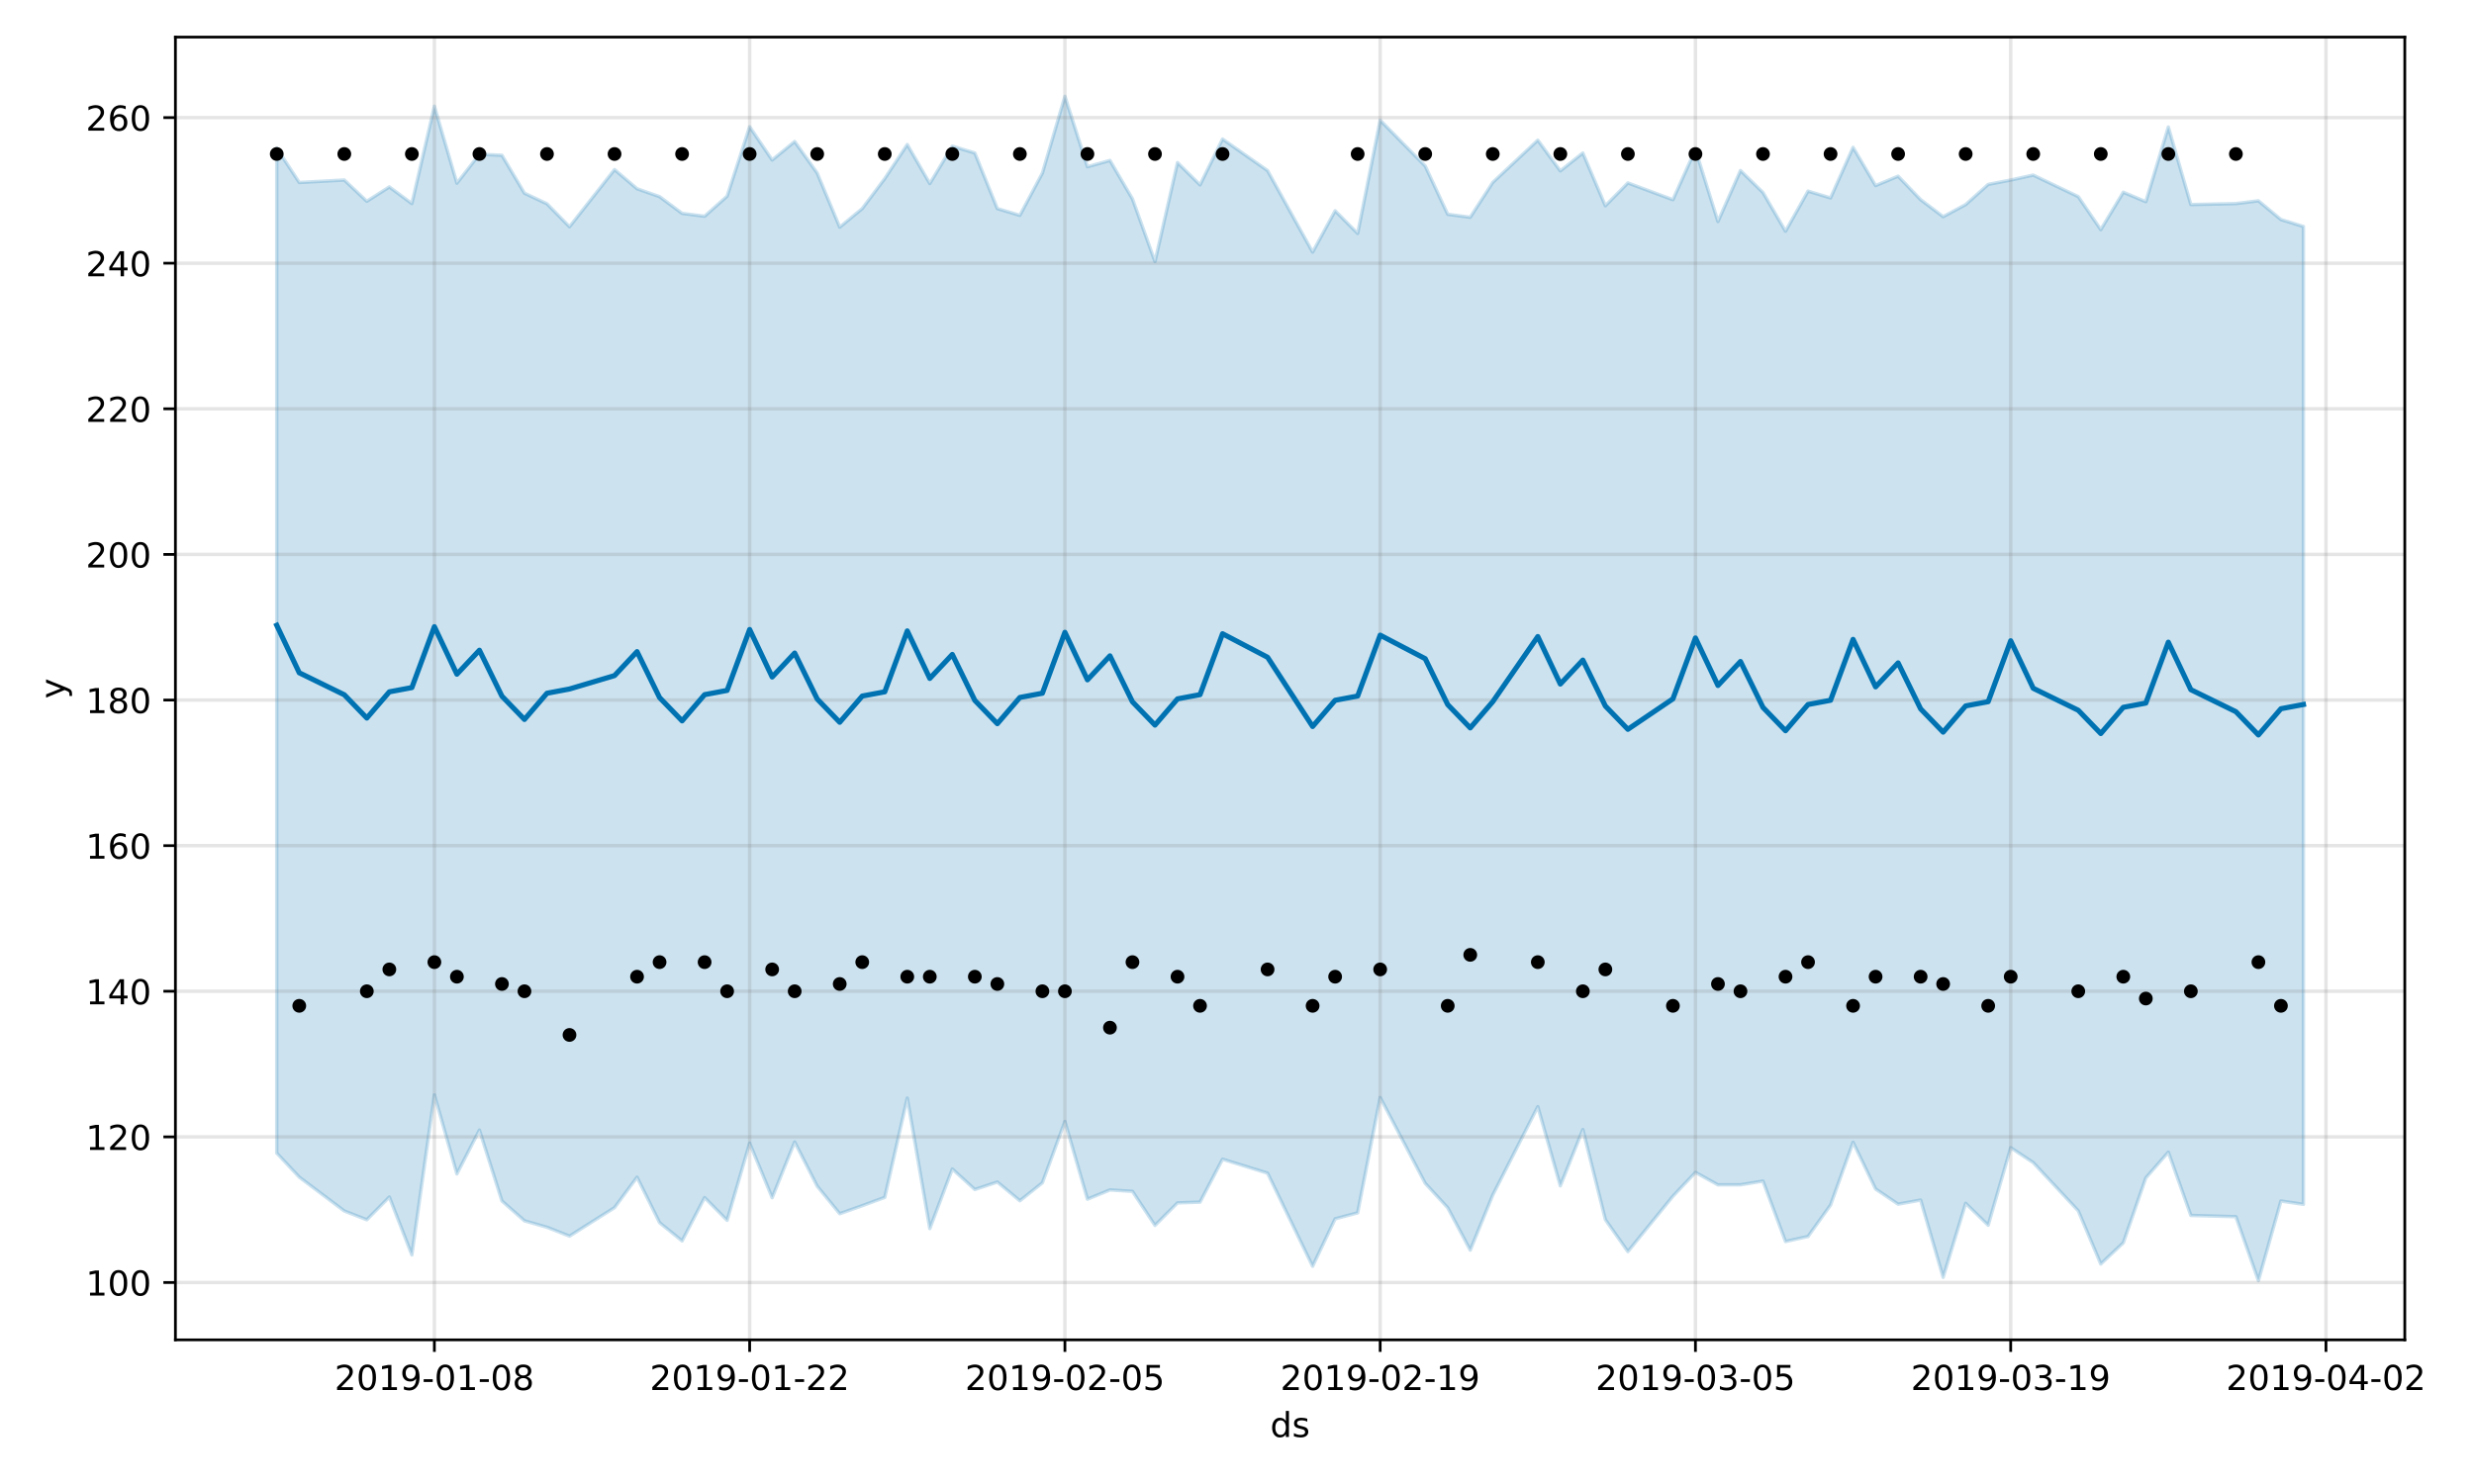 <?xml version="1.0" encoding="utf-8" standalone="no"?>
<!DOCTYPE svg PUBLIC "-//W3C//DTD SVG 1.1//EN"
  "http://www.w3.org/Graphics/SVG/1.1/DTD/svg11.dtd">
<!-- Created with matplotlib (https://matplotlib.org/) -->
<svg height="432pt" version="1.1" viewBox="0 0 720 432" width="720pt" xmlns="http://www.w3.org/2000/svg" xmlns:xlink="http://www.w3.org/1999/xlink">
 <defs>
  <style type="text/css">
*{stroke-linecap:butt;stroke-linejoin:round;}
  </style>
 </defs>
 <g id="figure_1">
  <g id="patch_1">
   <path d="M 0 432 
L 720 432 
L 720 0 
L 0 0 
z
" style="fill:#ffffff;"/>
  </g>
  <g id="axes_1">
   <g id="patch_2">
    <path d="M 51.05 390.04 
L 699.857 390.04 
L 699.857 10.8 
L 51.05 10.8 
z
" style="fill:#ffffff;"/>
   </g>
   <g id="PolyCollection_1">
    <defs>
     <path d="M 80.541 -388.878 
L 80.541 -96.322 
L 87.095 -89.331 
L 100.202 -79.473 
L 106.756 -76.918 
L 113.309 -83.543 
L 119.863 -66.688 
L 126.417 -113.286 
L 132.97 -90.269 
L 139.524 -103.027 
L 146.077 -82.393 
L 152.631 -76.618 
L 159.185 -74.739 
L 165.738 -72.159 
L 178.845 -80.445 
L 185.399 -89.303 
L 191.953 -76.076 
L 198.506 -70.752 
L 205.06 -83.37 
L 211.613 -76.75 
L 218.167 -99.234 
L 224.721 -83.336 
L 231.274 -99.56 
L 237.828 -86.704 
L 244.381 -78.682 
L 250.935 -81.015 
L 257.489 -83.436 
L 264.042 -112.342 
L 270.596 -74.347 
L 277.15 -91.692 
L 283.703 -85.731 
L 290.257 -87.9 
L 296.81 -82.456 
L 303.364 -87.675 
L 309.918 -105.528 
L 316.471 -82.914 
L 323.025 -85.605 
L 329.578 -85.188 
L 336.132 -75.276 
L 342.686 -81.832 
L 349.239 -82.047 
L 355.793 -94.547 
L 368.9 -90.488 
L 382.007 -63.378 
L 388.561 -77.192 
L 395.114 -78.934 
L 401.668 -112.515 
L 414.775 -87.531 
L 421.329 -80.41 
L 427.883 -68.074 
L 434.436 -84.109 
L 447.543 -109.842 
L 454.097 -86.791 
L 460.651 -103.193 
L 467.204 -76.959 
L 473.758 -67.648 
L 486.865 -83.77 
L 493.419 -90.708 
L 499.972 -87.081 
L 506.526 -87.1 
L 513.079 -88.173 
L 519.633 -70.59 
L 526.187 -72.052 
L 532.74 -81.208 
L 539.294 -99.464 
L 545.847 -85.882 
L 552.401 -81.46 
L 558.955 -82.652 
L 565.508 -60.174 
L 572.062 -81.711 
L 578.616 -75.323 
L 585.169 -97.9 
L 591.723 -93.566 
L 604.83 -79.521 
L 611.384 -64.045 
L 617.937 -70.212 
L 624.491 -89.098 
L 631.044 -96.607 
L 637.598 -78.17 
L 650.705 -77.812 
L 657.259 -59.198 
L 663.812 -82.371 
L 670.366 -81.407 
L 670.366 -366.067 
L 670.366 -366.067 
L 663.812 -368.09 
L 657.259 -373.546 
L 650.705 -372.738 
L 637.598 -372.454 
L 631.044 -395.025 
L 624.491 -373.287 
L 617.937 -376.043 
L 611.384 -365.146 
L 604.83 -374.765 
L 591.723 -381.035 
L 585.169 -379.592 
L 578.616 -378.319 
L 572.062 -372.449 
L 565.508 -368.925 
L 558.955 -373.892 
L 552.401 -380.718 
L 545.847 -377.972 
L 539.294 -389.103 
L 532.74 -374.386 
L 526.187 -376.364 
L 519.633 -364.695 
L 513.079 -375.957 
L 506.526 -382.362 
L 499.972 -367.513 
L 493.419 -388.47 
L 486.865 -373.864 
L 473.758 -378.751 
L 467.204 -372.103 
L 460.651 -387.468 
L 454.097 -382.245 
L 447.543 -391.194 
L 434.436 -378.895 
L 427.883 -368.754 
L 421.329 -369.622 
L 414.775 -383.675 
L 401.668 -397.008 
L 395.114 -364.052 
L 388.561 -370.646 
L 382.007 -358.611 
L 368.9 -382.338 
L 355.793 -391.522 
L 349.239 -378.169 
L 342.686 -384.671 
L 336.132 -355.858 
L 329.578 -374.101 
L 323.025 -385.294 
L 316.471 -383.453 
L 309.918 -403.962 
L 303.364 -381.627 
L 296.81 -369.321 
L 290.257 -371.284 
L 283.703 -387.467 
L 277.15 -389.454 
L 270.596 -378.561 
L 264.042 -389.926 
L 257.489 -380.017 
L 250.935 -371.285 
L 244.381 -365.879 
L 237.828 -381.617 
L 231.274 -390.798 
L 224.721 -385.42 
L 218.167 -395.101 
L 211.613 -374.895 
L 205.06 -369.048 
L 198.506 -369.887 
L 191.953 -374.761 
L 185.399 -377.06 
L 178.845 -382.631 
L 165.738 -365.993 
L 159.185 -372.682 
L 152.631 -375.766 
L 146.077 -386.804 
L 139.524 -387.08 
L 132.97 -378.671 
L 126.417 -401.083 
L 119.863 -372.743 
L 113.309 -377.592 
L 106.756 -373.41 
L 100.202 -379.601 
L 87.095 -378.876 
L 80.541 -388.878 
z
" id="m1034379e64" style="stroke:#0072b2;stroke-opacity:0.2;"/>
    </defs>
    <g clip-path="url(#p5265540b65)">
     <use style="fill:#0072b2;fill-opacity:0.2;stroke:#0072b2;stroke-opacity:0.2;" x="0" xlink:href="#m1034379e64" y="432"/>
    </g>
   </g>
   <g id="matplotlib.axis_1">
    <g id="xtick_1">
     <g id="line2d_1">
      <path clip-path="url(#p5265540b65)" d="M 126.417 390.04 
L 126.417 10.8 
" style="fill:none;stroke:#808080;stroke-linecap:square;stroke-opacity:0.2;"/>
     </g>
     <g id="line2d_2">
      <defs>
       <path d="M 0 0 
L 0 3.5 
" id="m1442d6a4f1" style="stroke:#000000;stroke-width:0.8;"/>
      </defs>
      <g>
       <use style="stroke:#000000;stroke-width:0.8;" x="126.417" xlink:href="#m1442d6a4f1" y="390.04"/>
      </g>
     </g>
     <g id="text_1">
      <!-- 2019-01-08 -->
      <defs>
       <path d="M 19.188 8.297 
L 53.609 8.297 
L 53.609 0 
L 7.328 0 
L 7.328 8.297 
Q 12.938 14.109 22.625 23.891 
Q 32.328 33.688 34.812 36.531 
Q 39.547 41.844 41.422 45.531 
Q 43.312 49.219 43.312 52.781 
Q 43.312 58.594 39.234 62.25 
Q 35.156 65.922 28.609 65.922 
Q 23.969 65.922 18.812 64.312 
Q 13.672 62.703 7.812 59.422 
L 7.812 69.391 
Q 13.766 71.781 18.938 73 
Q 24.125 74.219 28.422 74.219 
Q 39.75 74.219 46.484 68.547 
Q 53.219 62.891 53.219 53.422 
Q 53.219 48.922 51.531 44.891 
Q 49.859 40.875 45.406 35.406 
Q 44.188 33.984 37.641 27.219 
Q 31.109 20.453 19.188 8.297 
z
" id="DejaVuSans-50"/>
       <path d="M 31.781 66.406 
Q 24.172 66.406 20.328 58.906 
Q 16.5 51.422 16.5 36.375 
Q 16.5 21.391 20.328 13.891 
Q 24.172 6.391 31.781 6.391 
Q 39.453 6.391 43.281 13.891 
Q 47.125 21.391 47.125 36.375 
Q 47.125 51.422 43.281 58.906 
Q 39.453 66.406 31.781 66.406 
z
M 31.781 74.219 
Q 44.047 74.219 50.516 64.516 
Q 56.984 54.828 56.984 36.375 
Q 56.984 17.969 50.516 8.266 
Q 44.047 -1.422 31.781 -1.422 
Q 19.531 -1.422 13.062 8.266 
Q 6.594 17.969 6.594 36.375 
Q 6.594 54.828 13.062 64.516 
Q 19.531 74.219 31.781 74.219 
z
" id="DejaVuSans-48"/>
       <path d="M 12.406 8.297 
L 28.516 8.297 
L 28.516 63.922 
L 10.984 60.406 
L 10.984 69.391 
L 28.422 72.906 
L 38.281 72.906 
L 38.281 8.297 
L 54.391 8.297 
L 54.391 0 
L 12.406 0 
z
" id="DejaVuSans-49"/>
       <path d="M 10.984 1.516 
L 10.984 10.5 
Q 14.703 8.734 18.5 7.812 
Q 22.312 6.891 25.984 6.891 
Q 35.75 6.891 40.891 13.453 
Q 46.047 20.016 46.781 33.406 
Q 43.953 29.203 39.594 26.953 
Q 35.25 24.703 29.984 24.703 
Q 19.047 24.703 12.672 31.312 
Q 6.297 37.938 6.297 49.422 
Q 6.297 60.641 12.938 67.422 
Q 19.578 74.219 30.609 74.219 
Q 43.266 74.219 49.922 64.516 
Q 56.594 54.828 56.594 36.375 
Q 56.594 19.141 48.406 8.859 
Q 40.234 -1.422 26.422 -1.422 
Q 22.703 -1.422 18.891 -0.688 
Q 15.094 0.047 10.984 1.516 
z
M 30.609 32.422 
Q 37.25 32.422 41.125 36.953 
Q 45.016 41.5 45.016 49.422 
Q 45.016 57.281 41.125 61.844 
Q 37.25 66.406 30.609 66.406 
Q 23.969 66.406 20.094 61.844 
Q 16.219 57.281 16.219 49.422 
Q 16.219 41.5 20.094 36.953 
Q 23.969 32.422 30.609 32.422 
z
" id="DejaVuSans-57"/>
       <path d="M 4.891 31.391 
L 31.203 31.391 
L 31.203 23.391 
L 4.891 23.391 
z
" id="DejaVuSans-45"/>
       <path d="M 31.781 34.625 
Q 24.75 34.625 20.719 30.859 
Q 16.703 27.094 16.703 20.516 
Q 16.703 13.922 20.719 10.156 
Q 24.75 6.391 31.781 6.391 
Q 38.812 6.391 42.859 10.172 
Q 46.922 13.969 46.922 20.516 
Q 46.922 27.094 42.891 30.859 
Q 38.875 34.625 31.781 34.625 
z
M 21.922 38.812 
Q 15.578 40.375 12.031 44.719 
Q 8.5 49.078 8.5 55.328 
Q 8.5 64.062 14.719 69.141 
Q 20.953 74.219 31.781 74.219 
Q 42.672 74.219 48.875 69.141 
Q 55.078 64.062 55.078 55.328 
Q 55.078 49.078 51.531 44.719 
Q 48 40.375 41.703 38.812 
Q 48.828 37.156 52.797 32.312 
Q 56.781 27.484 56.781 20.516 
Q 56.781 9.906 50.312 4.234 
Q 43.844 -1.422 31.781 -1.422 
Q 19.734 -1.422 13.25 4.234 
Q 6.781 9.906 6.781 20.516 
Q 6.781 27.484 10.781 32.312 
Q 14.797 37.156 21.922 38.812 
z
M 18.312 54.391 
Q 18.312 48.734 21.844 45.562 
Q 25.391 42.391 31.781 42.391 
Q 38.141 42.391 41.719 45.562 
Q 45.312 48.734 45.312 54.391 
Q 45.312 60.062 41.719 63.234 
Q 38.141 66.406 31.781 66.406 
Q 25.391 66.406 21.844 63.234 
Q 18.312 60.062 18.312 54.391 
z
" id="DejaVuSans-56"/>
      </defs>
      <g transform="translate(97.359 404.638)scale(0.1 -0.1)">
       <use xlink:href="#DejaVuSans-50"/>
       <use x="63.623" xlink:href="#DejaVuSans-48"/>
       <use x="127.246" xlink:href="#DejaVuSans-49"/>
       <use x="190.869" xlink:href="#DejaVuSans-57"/>
       <use x="254.492" xlink:href="#DejaVuSans-45"/>
       <use x="290.576" xlink:href="#DejaVuSans-48"/>
       <use x="354.199" xlink:href="#DejaVuSans-49"/>
       <use x="417.822" xlink:href="#DejaVuSans-45"/>
       <use x="453.906" xlink:href="#DejaVuSans-48"/>
       <use x="517.529" xlink:href="#DejaVuSans-56"/>
      </g>
     </g>
    </g>
    <g id="xtick_2">
     <g id="line2d_3">
      <path clip-path="url(#p5265540b65)" d="M 218.167 390.04 
L 218.167 10.8 
" style="fill:none;stroke:#808080;stroke-linecap:square;stroke-opacity:0.2;"/>
     </g>
     <g id="line2d_4">
      <g>
       <use style="stroke:#000000;stroke-width:0.8;" x="218.167" xlink:href="#m1442d6a4f1" y="390.04"/>
      </g>
     </g>
     <g id="text_2">
      <!-- 2019-01-22 -->
      <g transform="translate(189.109 404.638)scale(0.1 -0.1)">
       <use xlink:href="#DejaVuSans-50"/>
       <use x="63.623" xlink:href="#DejaVuSans-48"/>
       <use x="127.246" xlink:href="#DejaVuSans-49"/>
       <use x="190.869" xlink:href="#DejaVuSans-57"/>
       <use x="254.492" xlink:href="#DejaVuSans-45"/>
       <use x="290.576" xlink:href="#DejaVuSans-48"/>
       <use x="354.199" xlink:href="#DejaVuSans-49"/>
       <use x="417.822" xlink:href="#DejaVuSans-45"/>
       <use x="453.906" xlink:href="#DejaVuSans-50"/>
       <use x="517.529" xlink:href="#DejaVuSans-50"/>
      </g>
     </g>
    </g>
    <g id="xtick_3">
     <g id="line2d_5">
      <path clip-path="url(#p5265540b65)" d="M 309.918 390.04 
L 309.918 10.8 
" style="fill:none;stroke:#808080;stroke-linecap:square;stroke-opacity:0.2;"/>
     </g>
     <g id="line2d_6">
      <g>
       <use style="stroke:#000000;stroke-width:0.8;" x="309.918" xlink:href="#m1442d6a4f1" y="390.04"/>
      </g>
     </g>
     <g id="text_3">
      <!-- 2019-02-05 -->
      <defs>
       <path d="M 10.797 72.906 
L 49.516 72.906 
L 49.516 64.594 
L 19.828 64.594 
L 19.828 46.734 
Q 21.969 47.469 24.109 47.828 
Q 26.266 48.188 28.422 48.188 
Q 40.625 48.188 47.75 41.5 
Q 54.891 34.812 54.891 23.391 
Q 54.891 11.625 47.562 5.094 
Q 40.234 -1.422 26.906 -1.422 
Q 22.312 -1.422 17.547 -0.641 
Q 12.797 0.141 7.719 1.703 
L 7.719 11.625 
Q 12.109 9.234 16.797 8.062 
Q 21.484 6.891 26.703 6.891 
Q 35.156 6.891 40.078 11.328 
Q 45.016 15.766 45.016 23.391 
Q 45.016 31 40.078 35.438 
Q 35.156 39.891 26.703 39.891 
Q 22.75 39.891 18.812 39.016 
Q 14.891 38.141 10.797 36.281 
z
" id="DejaVuSans-53"/>
      </defs>
      <g transform="translate(280.86 404.638)scale(0.1 -0.1)">
       <use xlink:href="#DejaVuSans-50"/>
       <use x="63.623" xlink:href="#DejaVuSans-48"/>
       <use x="127.246" xlink:href="#DejaVuSans-49"/>
       <use x="190.869" xlink:href="#DejaVuSans-57"/>
       <use x="254.492" xlink:href="#DejaVuSans-45"/>
       <use x="290.576" xlink:href="#DejaVuSans-48"/>
       <use x="354.199" xlink:href="#DejaVuSans-50"/>
       <use x="417.822" xlink:href="#DejaVuSans-45"/>
       <use x="453.906" xlink:href="#DejaVuSans-48"/>
       <use x="517.529" xlink:href="#DejaVuSans-53"/>
      </g>
     </g>
    </g>
    <g id="xtick_4">
     <g id="line2d_7">
      <path clip-path="url(#p5265540b65)" d="M 401.668 390.04 
L 401.668 10.8 
" style="fill:none;stroke:#808080;stroke-linecap:square;stroke-opacity:0.2;"/>
     </g>
     <g id="line2d_8">
      <g>
       <use style="stroke:#000000;stroke-width:0.8;" x="401.668" xlink:href="#m1442d6a4f1" y="390.04"/>
      </g>
     </g>
     <g id="text_4">
      <!-- 2019-02-19 -->
      <g transform="translate(372.61 404.638)scale(0.1 -0.1)">
       <use xlink:href="#DejaVuSans-50"/>
       <use x="63.623" xlink:href="#DejaVuSans-48"/>
       <use x="127.246" xlink:href="#DejaVuSans-49"/>
       <use x="190.869" xlink:href="#DejaVuSans-57"/>
       <use x="254.492" xlink:href="#DejaVuSans-45"/>
       <use x="290.576" xlink:href="#DejaVuSans-48"/>
       <use x="354.199" xlink:href="#DejaVuSans-50"/>
       <use x="417.822" xlink:href="#DejaVuSans-45"/>
       <use x="453.906" xlink:href="#DejaVuSans-49"/>
       <use x="517.529" xlink:href="#DejaVuSans-57"/>
      </g>
     </g>
    </g>
    <g id="xtick_5">
     <g id="line2d_9">
      <path clip-path="url(#p5265540b65)" d="M 493.419 390.04 
L 493.419 10.8 
" style="fill:none;stroke:#808080;stroke-linecap:square;stroke-opacity:0.2;"/>
     </g>
     <g id="line2d_10">
      <g>
       <use style="stroke:#000000;stroke-width:0.8;" x="493.419" xlink:href="#m1442d6a4f1" y="390.04"/>
      </g>
     </g>
     <g id="text_5">
      <!-- 2019-03-05 -->
      <defs>
       <path d="M 40.578 39.312 
Q 47.656 37.797 51.625 33 
Q 55.609 28.219 55.609 21.188 
Q 55.609 10.406 48.188 4.484 
Q 40.766 -1.422 27.094 -1.422 
Q 22.516 -1.422 17.656 -0.516 
Q 12.797 0.391 7.625 2.203 
L 7.625 11.719 
Q 11.719 9.328 16.594 8.109 
Q 21.484 6.891 26.812 6.891 
Q 36.078 6.891 40.938 10.547 
Q 45.797 14.203 45.797 21.188 
Q 45.797 27.641 41.281 31.266 
Q 36.766 34.906 28.719 34.906 
L 20.219 34.906 
L 20.219 43.016 
L 29.109 43.016 
Q 36.375 43.016 40.234 45.922 
Q 44.094 48.828 44.094 54.297 
Q 44.094 59.906 40.109 62.906 
Q 36.141 65.922 28.719 65.922 
Q 24.656 65.922 20.016 65.031 
Q 15.375 64.156 9.812 62.312 
L 9.812 71.094 
Q 15.438 72.656 20.344 73.438 
Q 25.25 74.219 29.594 74.219 
Q 40.828 74.219 47.359 69.109 
Q 53.906 64.016 53.906 55.328 
Q 53.906 49.266 50.438 45.094 
Q 46.969 40.922 40.578 39.312 
z
" id="DejaVuSans-51"/>
      </defs>
      <g transform="translate(464.361 404.638)scale(0.1 -0.1)">
       <use xlink:href="#DejaVuSans-50"/>
       <use x="63.623" xlink:href="#DejaVuSans-48"/>
       <use x="127.246" xlink:href="#DejaVuSans-49"/>
       <use x="190.869" xlink:href="#DejaVuSans-57"/>
       <use x="254.492" xlink:href="#DejaVuSans-45"/>
       <use x="290.576" xlink:href="#DejaVuSans-48"/>
       <use x="354.199" xlink:href="#DejaVuSans-51"/>
       <use x="417.822" xlink:href="#DejaVuSans-45"/>
       <use x="453.906" xlink:href="#DejaVuSans-48"/>
       <use x="517.529" xlink:href="#DejaVuSans-53"/>
      </g>
     </g>
    </g>
    <g id="xtick_6">
     <g id="line2d_11">
      <path clip-path="url(#p5265540b65)" d="M 585.169 390.04 
L 585.169 10.8 
" style="fill:none;stroke:#808080;stroke-linecap:square;stroke-opacity:0.2;"/>
     </g>
     <g id="line2d_12">
      <g>
       <use style="stroke:#000000;stroke-width:0.8;" x="585.169" xlink:href="#m1442d6a4f1" y="390.04"/>
      </g>
     </g>
     <g id="text_6">
      <!-- 2019-03-19 -->
      <g transform="translate(556.111 404.638)scale(0.1 -0.1)">
       <use xlink:href="#DejaVuSans-50"/>
       <use x="63.623" xlink:href="#DejaVuSans-48"/>
       <use x="127.246" xlink:href="#DejaVuSans-49"/>
       <use x="190.869" xlink:href="#DejaVuSans-57"/>
       <use x="254.492" xlink:href="#DejaVuSans-45"/>
       <use x="290.576" xlink:href="#DejaVuSans-48"/>
       <use x="354.199" xlink:href="#DejaVuSans-51"/>
       <use x="417.822" xlink:href="#DejaVuSans-45"/>
       <use x="453.906" xlink:href="#DejaVuSans-49"/>
       <use x="517.529" xlink:href="#DejaVuSans-57"/>
      </g>
     </g>
    </g>
    <g id="xtick_7">
     <g id="line2d_13">
      <path clip-path="url(#p5265540b65)" d="M 676.92 390.04 
L 676.92 10.8 
" style="fill:none;stroke:#808080;stroke-linecap:square;stroke-opacity:0.2;"/>
     </g>
     <g id="line2d_14">
      <g>
       <use style="stroke:#000000;stroke-width:0.8;" x="676.92" xlink:href="#m1442d6a4f1" y="390.04"/>
      </g>
     </g>
     <g id="text_7">
      <!-- 2019-04-02 -->
      <defs>
       <path d="M 37.797 64.312 
L 12.891 25.391 
L 37.797 25.391 
z
M 35.203 72.906 
L 47.609 72.906 
L 47.609 25.391 
L 58.016 25.391 
L 58.016 17.188 
L 47.609 17.188 
L 47.609 0 
L 37.797 0 
L 37.797 17.188 
L 4.891 17.188 
L 4.891 26.703 
z
" id="DejaVuSans-52"/>
      </defs>
      <g transform="translate(647.862 404.638)scale(0.1 -0.1)">
       <use xlink:href="#DejaVuSans-50"/>
       <use x="63.623" xlink:href="#DejaVuSans-48"/>
       <use x="127.246" xlink:href="#DejaVuSans-49"/>
       <use x="190.869" xlink:href="#DejaVuSans-57"/>
       <use x="254.492" xlink:href="#DejaVuSans-45"/>
       <use x="290.576" xlink:href="#DejaVuSans-48"/>
       <use x="354.199" xlink:href="#DejaVuSans-52"/>
       <use x="417.822" xlink:href="#DejaVuSans-45"/>
       <use x="453.906" xlink:href="#DejaVuSans-48"/>
       <use x="517.529" xlink:href="#DejaVuSans-50"/>
      </g>
     </g>
    </g>
    <g id="text_8">
     <!-- ds -->
     <defs>
      <path d="M 45.406 46.391 
L 45.406 75.984 
L 54.391 75.984 
L 54.391 0 
L 45.406 0 
L 45.406 8.203 
Q 42.578 3.328 38.25 0.953 
Q 33.938 -1.422 27.875 -1.422 
Q 17.969 -1.422 11.734 6.484 
Q 5.516 14.406 5.516 27.297 
Q 5.516 40.188 11.734 48.094 
Q 17.969 56 27.875 56 
Q 33.938 56 38.25 53.625 
Q 42.578 51.266 45.406 46.391 
z
M 14.797 27.297 
Q 14.797 17.391 18.875 11.75 
Q 22.953 6.109 30.078 6.109 
Q 37.203 6.109 41.297 11.75 
Q 45.406 17.391 45.406 27.297 
Q 45.406 37.203 41.297 42.844 
Q 37.203 48.484 30.078 48.484 
Q 22.953 48.484 18.875 42.844 
Q 14.797 37.203 14.797 27.297 
z
" id="DejaVuSans-100"/>
      <path d="M 44.281 53.078 
L 44.281 44.578 
Q 40.484 46.531 36.375 47.5 
Q 32.281 48.484 27.875 48.484 
Q 21.188 48.484 17.844 46.438 
Q 14.5 44.391 14.5 40.281 
Q 14.5 37.156 16.891 35.375 
Q 19.281 33.594 26.516 31.984 
L 29.594 31.297 
Q 39.156 29.25 43.188 25.516 
Q 47.219 21.781 47.219 15.094 
Q 47.219 7.469 41.188 3.016 
Q 35.156 -1.422 24.609 -1.422 
Q 20.219 -1.422 15.453 -0.562 
Q 10.688 0.297 5.422 2 
L 5.422 11.281 
Q 10.406 8.688 15.234 7.391 
Q 20.062 6.109 24.812 6.109 
Q 31.156 6.109 34.562 8.281 
Q 37.984 10.453 37.984 14.406 
Q 37.984 18.062 35.516 20.016 
Q 33.062 21.969 24.703 23.781 
L 21.578 24.516 
Q 13.234 26.266 9.516 29.906 
Q 5.812 33.547 5.812 39.891 
Q 5.812 47.609 11.281 51.797 
Q 16.75 56 26.812 56 
Q 31.781 56 36.172 55.266 
Q 40.578 54.547 44.281 53.078 
z
" id="DejaVuSans-115"/>
     </defs>
     <g transform="translate(369.675 418.317)scale(0.1 -0.1)">
      <use xlink:href="#DejaVuSans-100"/>
      <use x="63.477" xlink:href="#DejaVuSans-115"/>
     </g>
    </g>
   </g>
   <g id="matplotlib.axis_2">
    <g id="ytick_1">
     <g id="line2d_15">
      <path clip-path="url(#p5265540b65)" d="M 51.05 373.338 
L 699.857 373.338 
" style="fill:none;stroke:#808080;stroke-linecap:square;stroke-opacity:0.2;"/>
     </g>
     <g id="line2d_16">
      <defs>
       <path d="M 0 0 
L -3.5 0 
" id="mac2a5add59" style="stroke:#000000;stroke-width:0.8;"/>
      </defs>
      <g>
       <use style="stroke:#000000;stroke-width:0.8;" x="51.05" xlink:href="#mac2a5add59" y="373.338"/>
      </g>
     </g>
     <g id="text_9">
      <!-- 100 -->
      <g transform="translate(24.962 377.137)scale(0.1 -0.1)">
       <use xlink:href="#DejaVuSans-49"/>
       <use x="63.623" xlink:href="#DejaVuSans-48"/>
       <use x="127.246" xlink:href="#DejaVuSans-48"/>
      </g>
     </g>
    </g>
    <g id="ytick_2">
     <g id="line2d_17">
      <path clip-path="url(#p5265540b65)" d="M 51.05 330.95 
L 699.857 330.95 
" style="fill:none;stroke:#808080;stroke-linecap:square;stroke-opacity:0.2;"/>
     </g>
     <g id="line2d_18">
      <g>
       <use style="stroke:#000000;stroke-width:0.8;" x="51.05" xlink:href="#mac2a5add59" y="330.95"/>
      </g>
     </g>
     <g id="text_10">
      <!-- 120 -->
      <g transform="translate(24.962 334.749)scale(0.1 -0.1)">
       <use xlink:href="#DejaVuSans-49"/>
       <use x="63.623" xlink:href="#DejaVuSans-50"/>
       <use x="127.246" xlink:href="#DejaVuSans-48"/>
      </g>
     </g>
    </g>
    <g id="ytick_3">
     <g id="line2d_19">
      <path clip-path="url(#p5265540b65)" d="M 51.05 288.561 
L 699.857 288.561 
" style="fill:none;stroke:#808080;stroke-linecap:square;stroke-opacity:0.2;"/>
     </g>
     <g id="line2d_20">
      <g>
       <use style="stroke:#000000;stroke-width:0.8;" x="51.05" xlink:href="#mac2a5add59" y="288.561"/>
      </g>
     </g>
     <g id="text_11">
      <!-- 140 -->
      <g transform="translate(24.962 292.36)scale(0.1 -0.1)">
       <use xlink:href="#DejaVuSans-49"/>
       <use x="63.623" xlink:href="#DejaVuSans-52"/>
       <use x="127.246" xlink:href="#DejaVuSans-48"/>
      </g>
     </g>
    </g>
    <g id="ytick_4">
     <g id="line2d_21">
      <path clip-path="url(#p5265540b65)" d="M 51.05 246.173 
L 699.857 246.173 
" style="fill:none;stroke:#808080;stroke-linecap:square;stroke-opacity:0.2;"/>
     </g>
     <g id="line2d_22">
      <g>
       <use style="stroke:#000000;stroke-width:0.8;" x="51.05" xlink:href="#mac2a5add59" y="246.173"/>
      </g>
     </g>
     <g id="text_12">
      <!-- 160 -->
      <defs>
       <path d="M 33.016 40.375 
Q 26.375 40.375 22.484 35.828 
Q 18.609 31.297 18.609 23.391 
Q 18.609 15.531 22.484 10.953 
Q 26.375 6.391 33.016 6.391 
Q 39.656 6.391 43.531 10.953 
Q 47.406 15.531 47.406 23.391 
Q 47.406 31.297 43.531 35.828 
Q 39.656 40.375 33.016 40.375 
z
M 52.594 71.297 
L 52.594 62.312 
Q 48.875 64.062 45.094 64.984 
Q 41.312 65.922 37.594 65.922 
Q 27.828 65.922 22.672 59.328 
Q 17.531 52.734 16.797 39.406 
Q 19.672 43.656 24.016 45.922 
Q 28.375 48.188 33.594 48.188 
Q 44.578 48.188 50.953 41.516 
Q 57.328 34.859 57.328 23.391 
Q 57.328 12.156 50.688 5.359 
Q 44.047 -1.422 33.016 -1.422 
Q 20.359 -1.422 13.672 8.266 
Q 6.984 17.969 6.984 36.375 
Q 6.984 53.656 15.188 63.938 
Q 23.391 74.219 37.203 74.219 
Q 40.922 74.219 44.703 73.484 
Q 48.484 72.75 52.594 71.297 
z
" id="DejaVuSans-54"/>
      </defs>
      <g transform="translate(24.962 249.972)scale(0.1 -0.1)">
       <use xlink:href="#DejaVuSans-49"/>
       <use x="63.623" xlink:href="#DejaVuSans-54"/>
       <use x="127.246" xlink:href="#DejaVuSans-48"/>
      </g>
     </g>
    </g>
    <g id="ytick_5">
     <g id="line2d_23">
      <path clip-path="url(#p5265540b65)" d="M 51.05 203.785 
L 699.857 203.785 
" style="fill:none;stroke:#808080;stroke-linecap:square;stroke-opacity:0.2;"/>
     </g>
     <g id="line2d_24">
      <g>
       <use style="stroke:#000000;stroke-width:0.8;" x="51.05" xlink:href="#mac2a5add59" y="203.785"/>
      </g>
     </g>
     <g id="text_13">
      <!-- 180 -->
      <g transform="translate(24.962 207.584)scale(0.1 -0.1)">
       <use xlink:href="#DejaVuSans-49"/>
       <use x="63.623" xlink:href="#DejaVuSans-56"/>
       <use x="127.246" xlink:href="#DejaVuSans-48"/>
      </g>
     </g>
    </g>
    <g id="ytick_6">
     <g id="line2d_25">
      <path clip-path="url(#p5265540b65)" d="M 51.05 161.396 
L 699.857 161.396 
" style="fill:none;stroke:#808080;stroke-linecap:square;stroke-opacity:0.2;"/>
     </g>
     <g id="line2d_26">
      <g>
       <use style="stroke:#000000;stroke-width:0.8;" x="51.05" xlink:href="#mac2a5add59" y="161.396"/>
      </g>
     </g>
     <g id="text_14">
      <!-- 200 -->
      <g transform="translate(24.962 165.195)scale(0.1 -0.1)">
       <use xlink:href="#DejaVuSans-50"/>
       <use x="63.623" xlink:href="#DejaVuSans-48"/>
       <use x="127.246" xlink:href="#DejaVuSans-48"/>
      </g>
     </g>
    </g>
    <g id="ytick_7">
     <g id="line2d_27">
      <path clip-path="url(#p5265540b65)" d="M 51.05 119.008 
L 699.857 119.008 
" style="fill:none;stroke:#808080;stroke-linecap:square;stroke-opacity:0.2;"/>
     </g>
     <g id="line2d_28">
      <g>
       <use style="stroke:#000000;stroke-width:0.8;" x="51.05" xlink:href="#mac2a5add59" y="119.008"/>
      </g>
     </g>
     <g id="text_15">
      <!-- 220 -->
      <g transform="translate(24.962 122.807)scale(0.1 -0.1)">
       <use xlink:href="#DejaVuSans-50"/>
       <use x="63.623" xlink:href="#DejaVuSans-50"/>
       <use x="127.246" xlink:href="#DejaVuSans-48"/>
      </g>
     </g>
    </g>
    <g id="ytick_8">
     <g id="line2d_29">
      <path clip-path="url(#p5265540b65)" d="M 51.05 76.619 
L 699.857 76.619 
" style="fill:none;stroke:#808080;stroke-linecap:square;stroke-opacity:0.2;"/>
     </g>
     <g id="line2d_30">
      <g>
       <use style="stroke:#000000;stroke-width:0.8;" x="51.05" xlink:href="#mac2a5add59" y="76.619"/>
      </g>
     </g>
     <g id="text_16">
      <!-- 240 -->
      <g transform="translate(24.962 80.419)scale(0.1 -0.1)">
       <use xlink:href="#DejaVuSans-50"/>
       <use x="63.623" xlink:href="#DejaVuSans-52"/>
       <use x="127.246" xlink:href="#DejaVuSans-48"/>
      </g>
     </g>
    </g>
    <g id="ytick_9">
     <g id="line2d_31">
      <path clip-path="url(#p5265540b65)" d="M 51.05 34.231 
L 699.857 34.231 
" style="fill:none;stroke:#808080;stroke-linecap:square;stroke-opacity:0.2;"/>
     </g>
     <g id="line2d_32">
      <g>
       <use style="stroke:#000000;stroke-width:0.8;" x="51.05" xlink:href="#mac2a5add59" y="34.231"/>
      </g>
     </g>
     <g id="text_17">
      <!-- 260 -->
      <g transform="translate(24.962 38.03)scale(0.1 -0.1)">
       <use xlink:href="#DejaVuSans-50"/>
       <use x="63.623" xlink:href="#DejaVuSans-54"/>
       <use x="127.246" xlink:href="#DejaVuSans-48"/>
      </g>
     </g>
    </g>
    <g id="text_18">
     <!-- y -->
     <defs>
      <path d="M 32.172 -5.078 
Q 28.375 -14.844 24.75 -17.812 
Q 21.141 -20.797 15.094 -20.797 
L 7.906 -20.797 
L 7.906 -13.281 
L 13.188 -13.281 
Q 16.891 -13.281 18.938 -11.516 
Q 21 -9.766 23.484 -3.219 
L 25.094 0.875 
L 2.984 54.688 
L 12.5 54.688 
L 29.594 11.922 
L 46.688 54.688 
L 56.203 54.688 
z
" id="DejaVuSans-121"/>
     </defs>
     <g transform="translate(18.883 203.379)rotate(-90)scale(0.1 -0.1)">
      <use xlink:href="#DejaVuSans-121"/>
     </g>
    </g>
   </g>
   <g id="line2d_33">
    <defs>
     <path d="M 0 1.5 
C 0.398 1.5 0.779 1.342 1.061 1.061 
C 1.342 0.779 1.5 0.398 1.5 0 
C 1.5 -0.398 1.342 -0.779 1.061 -1.061 
C 0.779 -1.342 0.398 -1.5 0 -1.5 
C -0.398 -1.5 -0.779 -1.342 -1.061 -1.061 
C -1.342 -0.779 -1.5 -0.398 -1.5 0 
C -1.5 0.398 -1.342 0.779 -1.061 1.061 
C -0.779 1.342 -0.398 1.5 0 1.5 
z
" id="m24c5531898" style="stroke:#000000;"/>
    </defs>
    <g clip-path="url(#p5265540b65)">
     <use style="stroke:#000000;" x="80.541" xlink:href="#m24c5531898" y="44.828"/>
     <use style="stroke:#000000;" x="87.095" xlink:href="#m24c5531898" y="292.8"/>
     <use style="stroke:#000000;" x="100.202" xlink:href="#m24c5531898" y="44.828"/>
     <use style="stroke:#000000;" x="106.756" xlink:href="#m24c5531898" y="288.561"/>
     <use style="stroke:#000000;" x="113.309" xlink:href="#m24c5531898" y="282.203"/>
     <use style="stroke:#000000;" x="119.863" xlink:href="#m24c5531898" y="44.828"/>
     <use style="stroke:#000000;" x="126.417" xlink:href="#m24c5531898" y="280.084"/>
     <use style="stroke:#000000;" x="132.97" xlink:href="#m24c5531898" y="284.322"/>
     <use style="stroke:#000000;" x="139.524" xlink:href="#m24c5531898" y="44.828"/>
     <use style="stroke:#000000;" x="146.077" xlink:href="#m24c5531898" y="286.442"/>
     <use style="stroke:#000000;" x="152.631" xlink:href="#m24c5531898" y="288.561"/>
     <use style="stroke:#000000;" x="159.185" xlink:href="#m24c5531898" y="44.828"/>
     <use style="stroke:#000000;" x="165.738" xlink:href="#m24c5531898" y="301.278"/>
     <use style="stroke:#000000;" x="178.845" xlink:href="#m24c5531898" y="44.828"/>
     <use style="stroke:#000000;" x="185.399" xlink:href="#m24c5531898" y="284.322"/>
     <use style="stroke:#000000;" x="191.953" xlink:href="#m24c5531898" y="280.084"/>
     <use style="stroke:#000000;" x="198.506" xlink:href="#m24c5531898" y="44.828"/>
     <use style="stroke:#000000;" x="205.06" xlink:href="#m24c5531898" y="280.084"/>
     <use style="stroke:#000000;" x="211.613" xlink:href="#m24c5531898" y="288.561"/>
     <use style="stroke:#000000;" x="218.167" xlink:href="#m24c5531898" y="44.828"/>
     <use style="stroke:#000000;" x="224.721" xlink:href="#m24c5531898" y="282.203"/>
     <use style="stroke:#000000;" x="231.274" xlink:href="#m24c5531898" y="288.561"/>
     <use style="stroke:#000000;" x="237.828" xlink:href="#m24c5531898" y="44.828"/>
     <use style="stroke:#000000;" x="244.381" xlink:href="#m24c5531898" y="286.442"/>
     <use style="stroke:#000000;" x="250.935" xlink:href="#m24c5531898" y="280.084"/>
     <use style="stroke:#000000;" x="257.489" xlink:href="#m24c5531898" y="44.828"/>
     <use style="stroke:#000000;" x="264.042" xlink:href="#m24c5531898" y="284.322"/>
     <use style="stroke:#000000;" x="270.596" xlink:href="#m24c5531898" y="284.322"/>
     <use style="stroke:#000000;" x="277.15" xlink:href="#m24c5531898" y="44.828"/>
     <use style="stroke:#000000;" x="283.703" xlink:href="#m24c5531898" y="284.322"/>
     <use style="stroke:#000000;" x="290.257" xlink:href="#m24c5531898" y="286.442"/>
     <use style="stroke:#000000;" x="296.81" xlink:href="#m24c5531898" y="44.828"/>
     <use style="stroke:#000000;" x="303.364" xlink:href="#m24c5531898" y="288.561"/>
     <use style="stroke:#000000;" x="309.918" xlink:href="#m24c5531898" y="288.561"/>
     <use style="stroke:#000000;" x="316.471" xlink:href="#m24c5531898" y="44.828"/>
     <use style="stroke:#000000;" x="323.025" xlink:href="#m24c5531898" y="299.158"/>
     <use style="stroke:#000000;" x="329.578" xlink:href="#m24c5531898" y="280.084"/>
     <use style="stroke:#000000;" x="336.132" xlink:href="#m24c5531898" y="44.828"/>
     <use style="stroke:#000000;" x="342.686" xlink:href="#m24c5531898" y="284.322"/>
     <use style="stroke:#000000;" x="349.239" xlink:href="#m24c5531898" y="292.8"/>
     <use style="stroke:#000000;" x="355.793" xlink:href="#m24c5531898" y="44.828"/>
     <use style="stroke:#000000;" x="368.9" xlink:href="#m24c5531898" y="282.203"/>
     <use style="stroke:#000000;" x="382.007" xlink:href="#m24c5531898" y="292.8"/>
     <use style="stroke:#000000;" x="388.561" xlink:href="#m24c5531898" y="284.322"/>
     <use style="stroke:#000000;" x="395.114" xlink:href="#m24c5531898" y="44.828"/>
     <use style="stroke:#000000;" x="401.668" xlink:href="#m24c5531898" y="282.203"/>
     <use style="stroke:#000000;" x="414.775" xlink:href="#m24c5531898" y="44.828"/>
     <use style="stroke:#000000;" x="421.329" xlink:href="#m24c5531898" y="292.8"/>
     <use style="stroke:#000000;" x="427.883" xlink:href="#m24c5531898" y="277.964"/>
     <use style="stroke:#000000;" x="434.436" xlink:href="#m24c5531898" y="44.828"/>
     <use style="stroke:#000000;" x="447.543" xlink:href="#m24c5531898" y="280.084"/>
     <use style="stroke:#000000;" x="454.097" xlink:href="#m24c5531898" y="44.828"/>
     <use style="stroke:#000000;" x="460.651" xlink:href="#m24c5531898" y="288.561"/>
     <use style="stroke:#000000;" x="467.204" xlink:href="#m24c5531898" y="282.203"/>
     <use style="stroke:#000000;" x="473.758" xlink:href="#m24c5531898" y="44.828"/>
     <use style="stroke:#000000;" x="486.865" xlink:href="#m24c5531898" y="292.8"/>
     <use style="stroke:#000000;" x="493.419" xlink:href="#m24c5531898" y="44.828"/>
     <use style="stroke:#000000;" x="499.972" xlink:href="#m24c5531898" y="286.442"/>
     <use style="stroke:#000000;" x="506.526" xlink:href="#m24c5531898" y="288.561"/>
     <use style="stroke:#000000;" x="513.079" xlink:href="#m24c5531898" y="44.828"/>
     <use style="stroke:#000000;" x="519.633" xlink:href="#m24c5531898" y="284.322"/>
     <use style="stroke:#000000;" x="526.187" xlink:href="#m24c5531898" y="280.084"/>
     <use style="stroke:#000000;" x="532.74" xlink:href="#m24c5531898" y="44.828"/>
     <use style="stroke:#000000;" x="539.294" xlink:href="#m24c5531898" y="292.8"/>
     <use style="stroke:#000000;" x="545.847" xlink:href="#m24c5531898" y="284.322"/>
     <use style="stroke:#000000;" x="552.401" xlink:href="#m24c5531898" y="44.828"/>
     <use style="stroke:#000000;" x="558.955" xlink:href="#m24c5531898" y="284.322"/>
     <use style="stroke:#000000;" x="565.508" xlink:href="#m24c5531898" y="286.442"/>
     <use style="stroke:#000000;" x="572.062" xlink:href="#m24c5531898" y="44.828"/>
     <use style="stroke:#000000;" x="578.616" xlink:href="#m24c5531898" y="292.8"/>
     <use style="stroke:#000000;" x="585.169" xlink:href="#m24c5531898" y="284.322"/>
     <use style="stroke:#000000;" x="591.723" xlink:href="#m24c5531898" y="44.828"/>
     <use style="stroke:#000000;" x="604.83" xlink:href="#m24c5531898" y="288.561"/>
     <use style="stroke:#000000;" x="611.384" xlink:href="#m24c5531898" y="44.828"/>
     <use style="stroke:#000000;" x="617.937" xlink:href="#m24c5531898" y="284.322"/>
     <use style="stroke:#000000;" x="624.491" xlink:href="#m24c5531898" y="290.681"/>
     <use style="stroke:#000000;" x="631.044" xlink:href="#m24c5531898" y="44.828"/>
     <use style="stroke:#000000;" x="637.598" xlink:href="#m24c5531898" y="288.561"/>
     <use style="stroke:#000000;" x="650.705" xlink:href="#m24c5531898" y="44.828"/>
     <use style="stroke:#000000;" x="657.259" xlink:href="#m24c5531898" y="280.084"/>
     <use style="stroke:#000000;" x="663.812" xlink:href="#m24c5531898" y="292.8"/>
    </g>
   </g>
   <g id="line2d_34">
    <path clip-path="url(#p5265540b65)" d="M 80.541 182.026 
L 87.095 195.85 
L 100.202 202.253 
L 106.756 209.026 
L 113.309 201.396 
L 119.863 200.161 
L 126.417 182.436 
L 132.97 196.26 
L 139.524 189.286 
L 146.077 202.663 
L 152.631 209.436 
L 159.185 201.806 
L 165.738 200.571 
L 178.845 196.67 
L 185.399 189.696 
L 191.953 203.073 
L 198.506 209.846 
L 205.06 202.216 
L 211.613 200.981 
L 218.167 183.256 
L 224.721 197.08 
L 231.274 190.106 
L 237.828 203.483 
L 244.381 210.256 
L 250.935 202.626 
L 257.489 201.391 
L 264.042 183.665 
L 270.596 197.49 
L 277.15 190.516 
L 283.703 203.893 
L 290.257 210.666 
L 296.81 203.036 
L 303.364 201.801 
L 309.918 184.075 
L 316.471 197.9 
L 323.025 190.926 
L 329.578 204.303 
L 336.132 211.076 
L 342.686 203.446 
L 349.239 202.211 
L 355.793 184.485 
L 368.9 191.335 
L 382.007 211.486 
L 388.561 203.856 
L 395.114 202.621 
L 401.668 184.895 
L 414.775 191.745 
L 421.329 205.123 
L 427.883 211.896 
L 434.436 204.266 
L 447.543 185.305 
L 454.097 199.13 
L 460.651 192.155 
L 467.204 205.533 
L 473.758 212.306 
L 486.865 203.441 
L 493.419 185.715 
L 499.972 199.54 
L 506.526 192.565 
L 513.079 205.943 
L 519.633 212.715 
L 526.187 205.086 
L 532.74 203.85 
L 539.294 186.125 
L 545.847 199.95 
L 552.401 192.975 
L 558.955 206.353 
L 565.508 213.125 
L 572.062 205.495 
L 578.616 204.26 
L 585.169 186.535 
L 591.723 200.36 
L 604.83 206.763 
L 611.384 213.535 
L 617.937 205.905 
L 624.491 204.67 
L 631.044 186.945 
L 637.598 200.769 
L 650.705 207.173 
L 657.259 213.945 
L 663.812 206.315 
L 670.366 205.08 
" style="fill:none;stroke:#0072b2;stroke-linecap:square;stroke-width:1.5;"/>
   </g>
   <g id="patch_3">
    <path d="M 51.05 390.04 
L 51.05 10.8 
" style="fill:none;stroke:#000000;stroke-linecap:square;stroke-linejoin:miter;stroke-width:0.8;"/>
   </g>
   <g id="patch_4">
    <path d="M 699.857 390.04 
L 699.857 10.8 
" style="fill:none;stroke:#000000;stroke-linecap:square;stroke-linejoin:miter;stroke-width:0.8;"/>
   </g>
   <g id="patch_5">
    <path d="M 51.05 390.04 
L 699.857 390.04 
" style="fill:none;stroke:#000000;stroke-linecap:square;stroke-linejoin:miter;stroke-width:0.8;"/>
   </g>
   <g id="patch_6">
    <path d="M 51.05 10.8 
L 699.857 10.8 
" style="fill:none;stroke:#000000;stroke-linecap:square;stroke-linejoin:miter;stroke-width:0.8;"/>
   </g>
  </g>
 </g>
 <defs>
  <clipPath id="p5265540b65">
   <rect height="379.24" width="648.807" x="51.05" y="10.8"/>
  </clipPath>
 </defs>
</svg>
